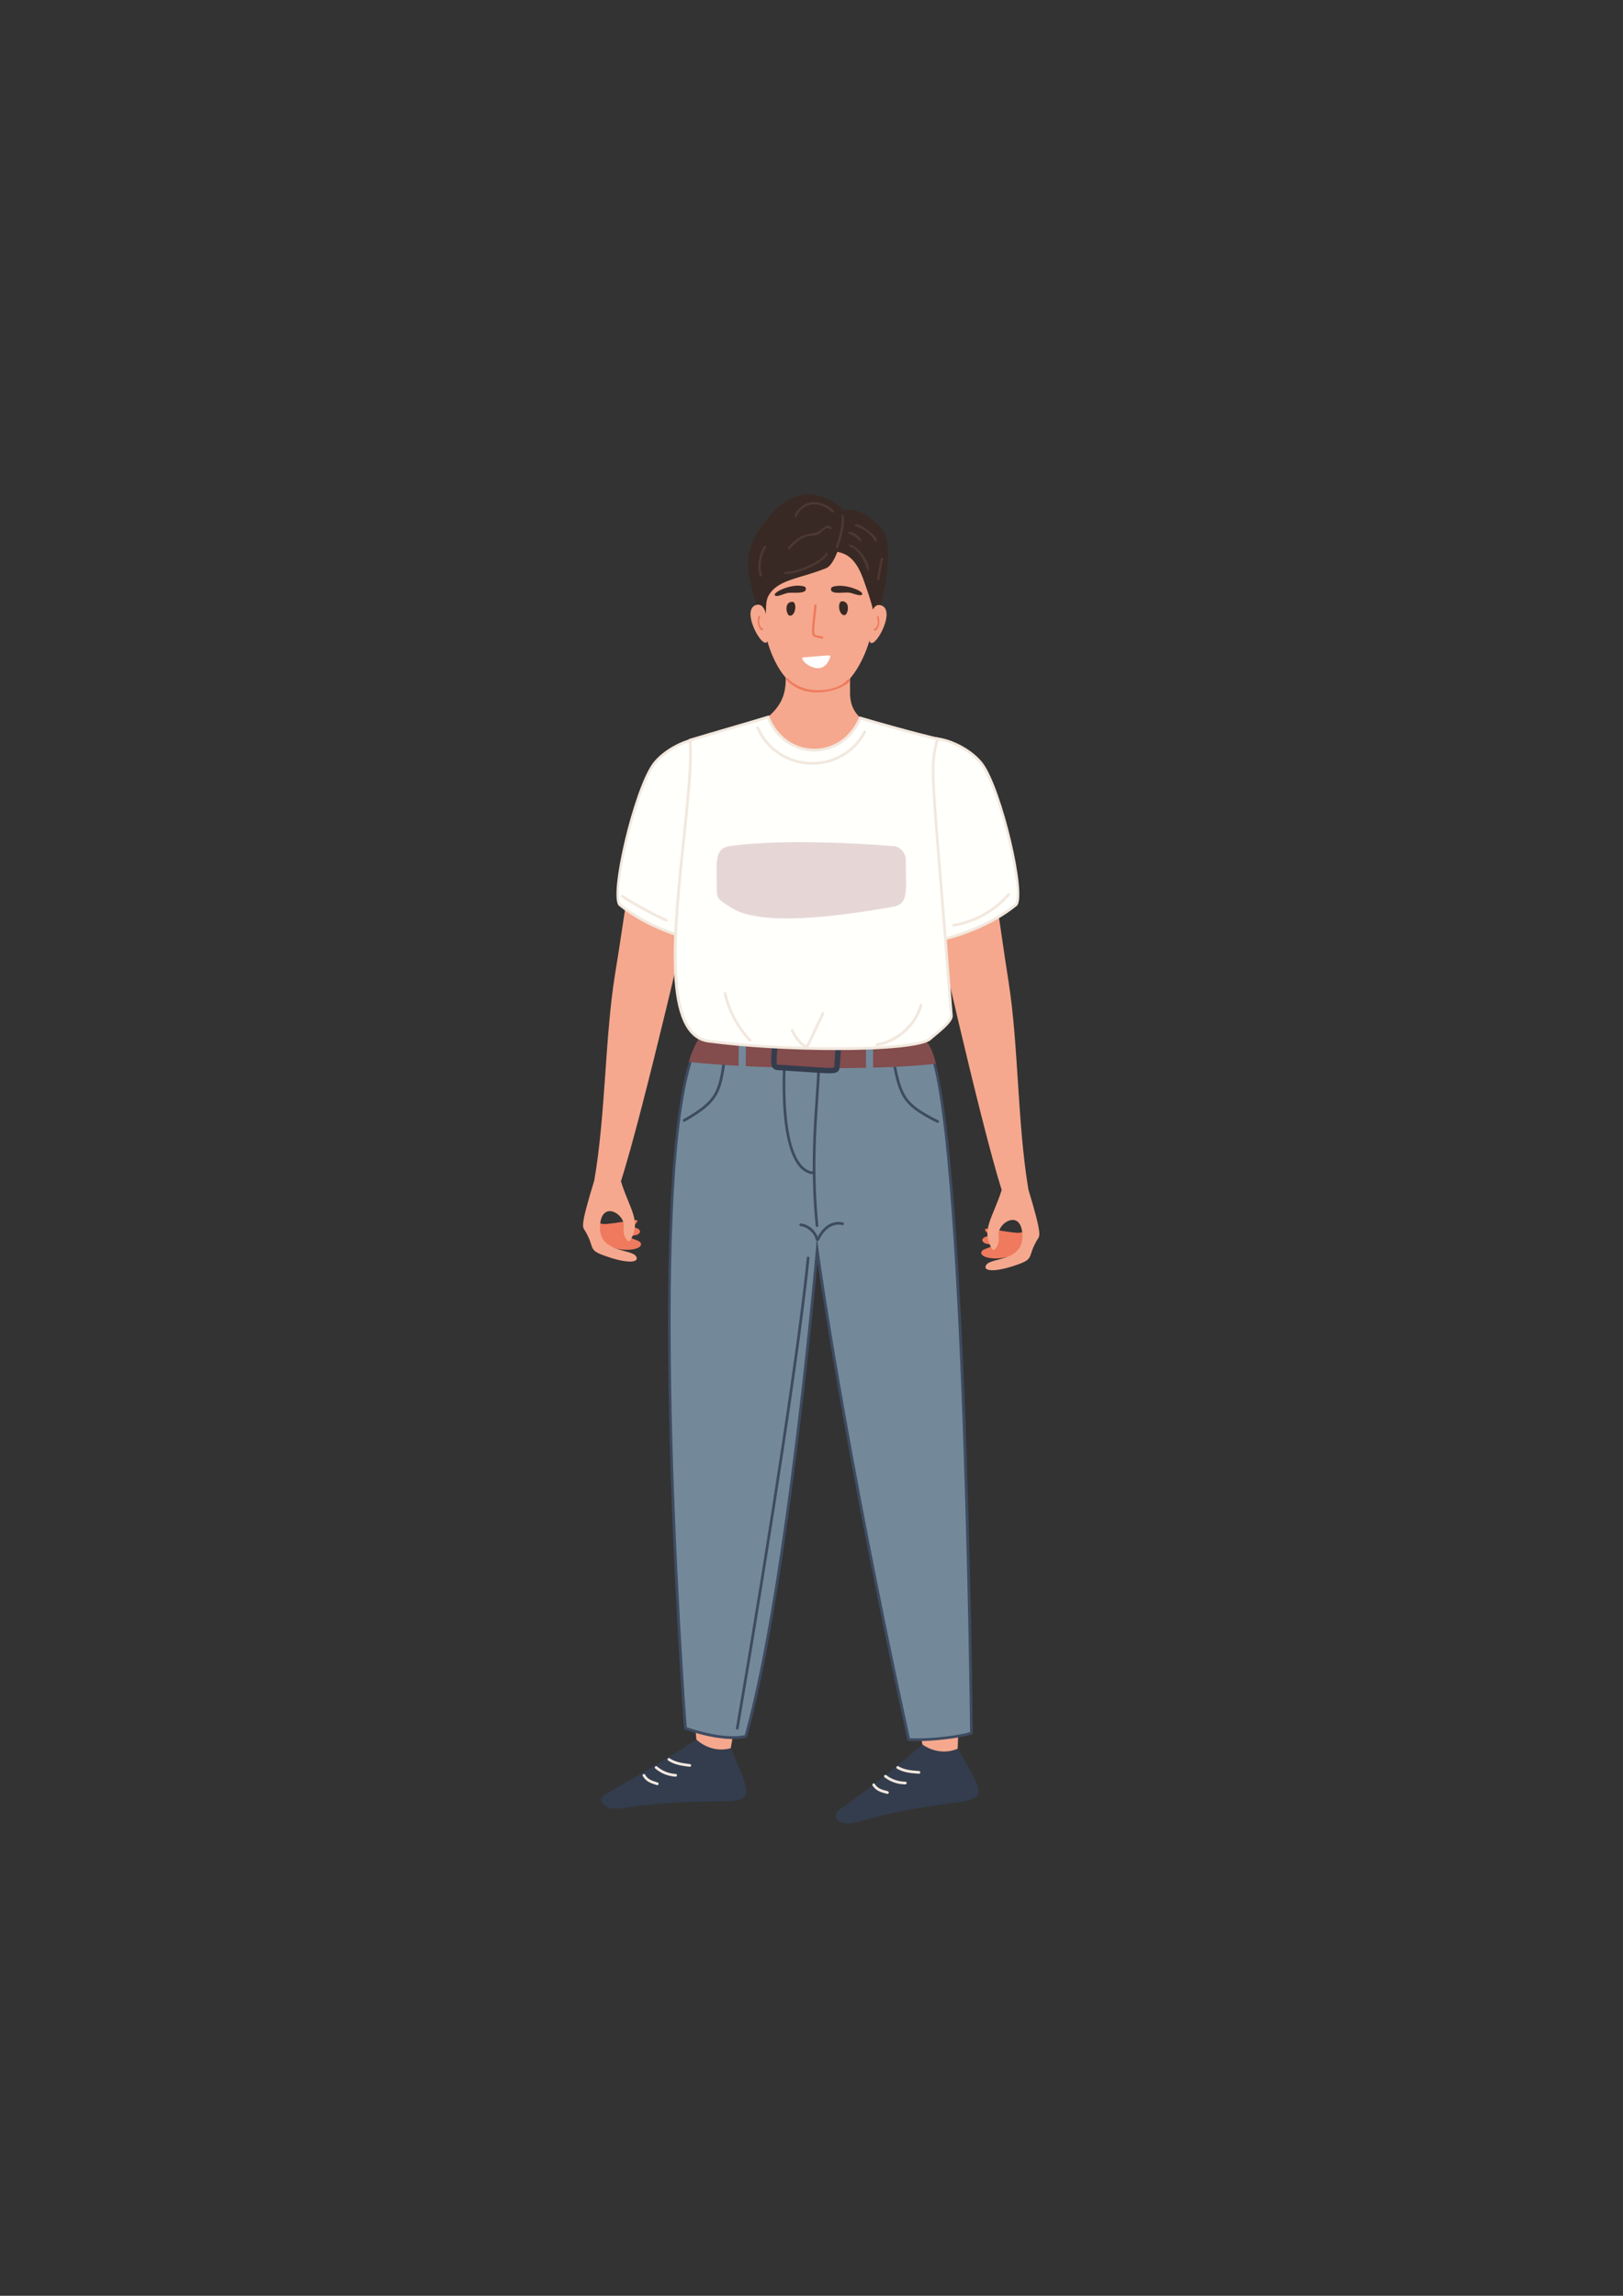 <?xml version="1.0" encoding="utf-8"?>
<!-- Generator: Adobe Illustrator 25.3.0, SVG Export Plug-In . SVG Version: 6.00 Build 0)  -->
<svg version="1.1" id="Layer_1" xmlns="http://www.w3.org/2000/svg" xmlns:xlink="http://www.w3.org/1999/xlink" x="0px" y="0px"
	 viewBox="0 0 595.28 841.89" style="enable-background:new 0 0 595.28 841.89;" xml:space="preserve">
<rect x="0" y="0" width="595.28" height="841.89" fill="#333333" stroke="none"/>
<style type="text/css">
	.st0{fill:#F5A88D;}
	.st1{fill:#392924;}
	.st2{fill:#4D3932;}
	.st3{fill:#EF7A5D;}
	.st4{fill:#FFFFFF;}
	.st5{fill:#333D4E;}
	.st6{fill:#F2E8DE;}
	.st7{fill:#73899A;}
	.st8{fill:#3E4B61;}
	.st9{fill:#834C4D;}
	.st10{fill:#FFFFFC;}
	.st11{fill:#E6D7D6;}
</style>
<g id="XMLID_832_">
	<g id="XMLID_820_">
		<path id="XMLID_926_" class="st0" d="M287.85,239.95c0.14,11.33,3.89,19.73-16.94,29.53c12.4,17.06,24.62,23.37,24.62,23.37
			s26.13-11.76,35.11-19.54c-11.05-8.04-19.07-9-18.87-19.78c0.05-2.59-0.07-13.16-0.14-13.37L287.85,239.95z"/>
		<path id="XMLID_924_" class="st0" d="M291.54,251.48c4.57,3.09,9.97,2.43,15.44,0.93c5.92-1.62,16.47-18.24,13.68-40.04
			c-3.5-27.34-42.85-27.58-41.49,8.94C279.54,231.31,283.21,245.84,291.54,251.48z"/>
		<g id="XMLID_985_">
			<path id="XMLID_1335_" class="st1" d="M305.25,201.44c-0.44-0.74,1-10.43,1.48-11.47c3.49-7.63,16.47,0.65,18.37,7.3
				c1.27,4.43,0.69,19.15-4.28,30.13c-0.39-4.56-2.55-10.33-4.05-14.65C312.52,200.5,306.43,203.41,305.25,201.44z"/>
			<path id="XMLID_1334_" class="st1" d="M309.5,195.39c1.04-3.08,1.63-4.85,0.24-7.66c-0.73-1.46-15.24-16.36-30.08,4.92
				c-5.47,7.84-8.48,13.32,0.22,35.57c1.86-2.45,0.34-6.76,1.96-9.7c3.39-6.13,11.43-6.21,21.2-10.18
				C306.2,207.07,308.43,198.57,309.5,195.39z"/>
			<g id="XMLID_1310_">
				<g id="XMLID_1327_">
					<path id="XMLID_984_" class="st2" d="M306.59,200.54c0.02-0.07,2.45-6.92,2.11-11.4c-0.12-1.57,2.81,0.02-1.36,11.67
						C307.17,201.32,306.41,201.05,306.59,200.54z"/>
				</g>
				<g id="XMLID_1325_">
					<path id="XMLID_983_" class="st2" d="M291.65,189.6c-0.83-0.29,1.34-4.28,5.22-5.28c4.27-1.1,9.62,2.74,8.91,3.54
						c-0.15,0.17-0.4,0.18-0.57,0.03c-6.94-6.19-12.11-1.21-13.05,1.46C292.09,189.56,291.85,189.67,291.65,189.6z"/>
				</g>
				<g id="XMLID_1323_">
					<path id="XMLID_982_" class="st2" d="M289.05,201.36c-0.6-0.55,3.94-5.43,8.58-5.69c3.78-0.21,5.24-4.58,7.31-2.28
						c0.36,0.4-0.24,0.93-0.6,0.54c-0.82-0.91-2.14,0.31-3.05,1.14c-3.58,3.28-4.56-1.47-11.69,6.26
						C289.47,201.5,289.21,201.51,289.05,201.36z"/>
				</g>
				<g id="XMLID_1321_">
					<path id="XMLID_981_" class="st2" d="M287.99,210.51c-0.51-0.01-0.54-0.78,0.01-0.8c4.15,0.09,13.27-3.76,14.86-6.77
						c0.25-0.47,0.96-0.09,0.71,0.38C302.06,206.17,293.27,210.61,287.99,210.51z"/>
				</g>
				<g id="XMLID_1319_">
					<path id="XMLID_980_" class="st2" d="M280.29,200.28c0.29-0.45,0.96-0.01,0.68,0.44c-1.85,2.86-2.45,6.51-1.62,9.81
						c0.21,0.13,0.24,0.41,0.14,0.58C278.38,213.05,276.81,205.66,280.29,200.28z"/>
				</g>
				<g id="XMLID_1317_">
					<path id="XMLID_979_" class="st2" d="M320.82,198.32c-1.31-2.68-4.41-4.59-6.91-5.29c-0.21-0.06-0.34-0.28-0.28-0.5
						c0.51-1.83,9.59,5.06,7.73,5.97C321.16,198.6,320.92,198.52,320.82,198.32z"/>
				</g>
				<g id="XMLID_1315_">
					<path id="XMLID_978_" class="st2" d="M315.22,198.36c-0.97-1.25-2.34-2.19-3.86-2.66c-1.26-0.38,1.14-2.15,4.49,2.16
						C316.18,198.29,315.55,198.78,315.22,198.36z"/>
				</g>
				<g id="XMLID_1313_">
					<path id="XMLID_977_" class="st2" d="M317.93,208.77c-0.11-1.69-2.86-7.5-6.21-8.24c-0.22-0.05-0.35-0.26-0.31-0.48
						c0.37-1.67,6.97,3.49,7.32,8.67C318.76,209.25,317.96,209.3,317.93,208.77z"/>
				</g>
				<g id="XMLID_1311_">
					<path id="XMLID_976_" class="st2" d="M321.7,212.71l0.4-0.04l-0.4,0.02c-0.05-0.53,1.26-7.26,1.36-7.83
						c0.1-0.53,0.89-0.37,0.79,0.15c-0.07,0.37-1.39,7.22-1.35,7.59C322.01,212.68,322.19,212.66,321.7,212.71z"/>
				</g>
			</g>
		</g>
		<path id="XMLID_921_" class="st1" d="M305.07,216.82c1.16,1.04,4.6,0.28,6.48,0.52c0.93,0.12,3.48,1.19,4.29,0.89
			c2.48-0.89-6.11-4.68-10.56-2.99C304.73,215.46,304.6,216.4,305.07,216.82z"/>
		<path id="XMLID_918_" class="st1" d="M295.02,215.1c-4.49-1.54-12.94,2.65-10.42,3.43c0.82,0.26,3.32-0.92,4.25-1.07
			c1.86-0.31,5.34,0.3,6.45-0.79C295.76,216.22,295.66,215.32,295.02,215.1z"/>
		<g id="XMLID_906_">
			<g id="XMLID_916_">
				<path id="XMLID_917_" class="st0" d="M323.12,221.97c-4.1-1.21-4.36,7.38-4.37,11.65C318.73,242.02,329.58,223.87,323.12,221.97
					z"/>
			</g>
			<g id="XMLID_913_">
				<path id="XMLID_915_" class="st3" d="M322.24,226.17c-0.12-0.39-0.71-0.21-0.59,0.18c0.72,2.36,0,3.75-0.97,4.28
					c-0.15,0.08-0.2,0.27-0.12,0.42C321.11,232.04,323.28,229.55,322.24,226.17z"/>
			</g>
			<g id="XMLID_910_">
				<path id="XMLID_911_" class="st0" d="M277.33,221.85c4.1-1.21,4.36,7.38,4.37,11.65C281.72,241.9,270.86,223.75,277.33,221.85z"
					/>
			</g>
			<g id="XMLID_907_">
				<path id="XMLID_908_" class="st3" d="M278.2,226.05c0.12-0.39,0.71-0.21,0.59,0.18c-0.72,2.36,0,3.75,0.97,4.28
					c0.15,0.08,0.2,0.27,0.12,0.42C279.33,231.92,277.17,229.43,278.2,226.05z"/>
			</g>
		</g>
		<g id="XMLID_902_">
			<path id="XMLID_905_" class="st1" d="M309.71,225.6c1.34,0,2.39-5.11-0.86-5.11C307.11,220.49,307.51,225.6,309.71,225.6z"/>
			<path id="XMLID_904_" class="st1" d="M289.75,225.8c-1.34,0-2.39-5.11,0.86-5.11C292.36,220.69,291.95,225.8,289.75,225.8z"/>
		</g>
		<g id="XMLID_900_">
			<path id="XMLID_901_" class="st3" d="M311.48,249.09c-0.17-0.13-0.41-0.1-0.54,0.07c-3.53,4.57-15.96,6.12-21.94-0.4
				c-0.34-0.38-0.91,0.15-0.57,0.52C297.25,258.91,313.69,250.79,311.48,249.09z"/>
		</g>
		<g id="XMLID_896_">
			<path id="XMLID_898_" class="st3" d="M301.98,233.92c0.14-0.57-0.83-0.62-1.43-0.75c-2.22-0.5-2.32,0.59-1.29-8.72
				c0.2-1.82,0.51-2.79-0.14-2.84c-0.61-0.04-0.45,0.68-0.68,2.75c-1.12,10.11-1.14,8.87,3.04,9.86
				C301.7,234.28,301.92,234.14,301.98,233.92z"/>
		</g>
		<path id="XMLID_895_" class="st4" d="M304.51,240.96c0.33-1-0.68-0.59-9.81,0.12C292.06,241.28,301.52,249.95,304.51,240.96z"/>
	</g>
	<g id="XMLID_831_">
		<path id="XMLID_971_" class="st0" d="M267.76,642.69c-5.27,2.66-12.25-3.79-12.25-3.79l-0.97-10.48l15.74-0.6L267.76,642.69z"/>
		<path id="XMLID_970_" class="st5" d="M228.63,663.02c-4.88,0.73-7-0.54-7.77-1.98c-1.75-3.27,0.67-1.53,34.6-23.09
			c0,0,5.26,5.24,12.61,3.11C280.25,669.79,275.02,656.05,228.63,663.02z"/>
		<g id="XMLID_969_">
			<path class="st6" d="M241.07,654.64c-0.05,0-0.1-0.01-0.15-0.02c-2.45-0.75-4.02-1.36-5.17-3.34c-0.14-0.24-0.06-0.54,0.18-0.68
				c0.24-0.14,0.54-0.06,0.68,0.18c0.93,1.61,2.12,2.12,4.6,2.88c0.26,0.08,0.41,0.36,0.33,0.62
				C241.48,654.5,241.28,654.64,241.07,654.64z"/>
		</g>
		<g id="XMLID_968_">
			<path class="st6" d="M247.81,651.52c-2.76-0.14-5.41-1.21-7.49-2.99c-0.21-0.18-0.23-0.5-0.05-0.71c0.18-0.21,0.5-0.23,0.71-0.05
				c1.91,1.64,4.35,2.62,6.86,2.75c0.28,0.01,0.49,0.25,0.47,0.53C248.3,651.31,248.08,651.52,247.81,651.52z"/>
		</g>
		<g id="XMLID_967_">
			<path class="st6" d="M253,647.89c-0.02,0-0.04,0-0.06,0c-2.58-0.32-5.51-0.67-7.88-2.28c-0.23-0.16-0.29-0.47-0.13-0.69
				c0.15-0.23,0.47-0.29,0.69-0.13c2.17,1.47,4.97,1.82,7.44,2.12c0.27,0.03,0.47,0.28,0.44,0.56
				C253.46,647.7,253.24,647.89,253,647.89z"/>
		</g>
		<path id="XMLID_965_" class="st0" d="M351.18,642.91c-4.89,3.31-12.63-2.2-12.63-2.2l-2.29-10.27l15.54-2.59L351.18,642.91z"/>
		<path id="XMLID_964_" class="st5" d="M314.95,668.04c-8.39,2.38-9.72-2.65-7.26-4.33c10.84-7.39,20.55-15.52,30.69-23.94
			c0,0,5.88,4.53,12.9,1.49C367.01,668.21,360.07,655.24,314.95,668.04z"/>
		<g id="XMLID_963_">
			<path class="st6" d="M325.49,657.83c-0.04,0-0.08,0-0.12-0.01c-2.49-0.62-4.09-1.14-5.34-3.05c-0.15-0.23-0.09-0.54,0.15-0.69
				c0.23-0.15,0.54-0.08,0.69,0.15c1.02,1.56,2.23,2,4.75,2.63c0.27,0.07,0.43,0.34,0.36,0.61
				C325.92,657.68,325.72,657.83,325.49,657.83z"/>
		</g>
		<g id="XMLID_962_">
			<path class="st6" d="M332.04,654.35c-2.73,0-5.43-0.92-7.6-2.59c-0.22-0.17-0.26-0.48-0.09-0.7c0.17-0.22,0.48-0.26,0.7-0.09
				c1.99,1.53,4.47,2.38,6.98,2.38c0.29,0,0.52,0.22,0.52,0.5C332.56,654.13,332.32,654.36,332.04,654.35z"/>
		</g>
		<g id="XMLID_961_">
			<path class="st6" d="M337.04,650.45c-2.63-0.18-5.58-0.38-8.03-1.86c-0.24-0.14-0.31-0.45-0.17-0.69
				c0.14-0.24,0.45-0.31,0.69-0.17c2.25,1.35,5.06,1.55,7.55,1.71c0.28,0.02,0.48,0.26,0.46,0.53
				C337.52,650.25,337.3,650.45,337.04,650.45z"/>
		</g>
	</g>
	<g id="XMLID_940_">
		<path class="st7" d="M338.08,381.81c15.71-0.41,18.23,253.7,18.23,253.7c-5.33,1.74-17.41,2.83-23,2.38
			c-24.5-111.99-33.59-179.49-33.59-179.49s-10.49,122.1-26.16,178.33c-8.68,2.01-22.14-2.99-22.14-2.99
			c-0.16-1-16.23-218.54,5.4-252.81L338.08,381.81z"/>
		<path class="st8" d="M336.23,638.49c-1.11,0-2.12-0.03-2.96-0.1l-0.37-0.03l-0.08-0.36c-20.79-95.05-30.58-158.71-32.99-175.26
			c-2.04,22.18-11.94,124.44-25.79,174.13l-0.08,0.29l-0.29,0.07c-8.73,2.02-21.87-2.8-22.43-3.01l-0.27-0.1l-0.05-0.29
			c-0.31-1.95-16.19-218.83,5.47-253.16l0.15-0.24l81.53,0.88c0.59-0.03,1.18,0.25,1.73,0.78c14.46,13.95,16.91,243.65,17,253.42
			l0,0.37l-0.35,0.11C351.86,637.48,342.38,638.49,336.23,638.49z M333.71,637.42c5.47,0.36,16.72-0.64,22.09-2.27
			c-0.12-10.7-2.79-238.93-16.69-252.34c-0.35-0.34-0.69-0.52-1.02-0.5c-0.02,0-80.99-0.88-80.99-0.88
			c-21.02,34.38-5.97,242.8-5.21,251.95c1.99,0.7,13.54,4.56,21.27,2.93c15.44-55.67,25.96-176.73,26.06-177.95l0.39-4.52l0.61,4.5
			C300.3,459.01,309.56,526.94,333.71,637.42z"/>
	</g>
	<g id="XMLID_952_">
		<g id="XMLID_958_">
			<path class="st8" d="M299.67,449.97c-0.25,0-0.47-0.19-0.5-0.45c-1.93-19.3-0.82-35.37,0-47.1c0.68-9.81,1.17-16.9-0.38-20.86
				c-0.1-0.26,0.03-0.55,0.28-0.65c0.26-0.1,0.55,0.03,0.65,0.28c1.63,4.17,1.13,11.35,0.44,21.29c-0.81,11.69-1.93,27.71,0,46.93
				c0.03,0.27-0.17,0.52-0.45,0.55C299.7,449.97,299.68,449.97,299.67,449.97z"/>
		</g>
		<g id="XMLID_957_">
			<path class="st8" d="M270.41,634.29c-0.03,0-0.06,0-0.08-0.01c-0.27-0.05-0.46-0.3-0.41-0.58
				c12.94-75.76,23.14-143.44,25.99-172.44c0.03-0.27,0.26-0.46,0.55-0.45c0.27,0.03,0.48,0.27,0.45,0.55
				c-2.85,29.02-13.06,96.73-26,172.51C270.86,634.12,270.65,634.29,270.41,634.29z"/>
		</g>
		<g id="XMLID_956_">
			<path class="st8" d="M250.93,411.36c-0.17,0-0.34-0.09-0.43-0.25c-0.14-0.24-0.05-0.54,0.19-0.68
				c12.65-7.24,13.01-10.08,14.98-25.86c0.23-1.84,0.48-3.85,0.78-6.07c0.04-0.27,0.29-0.47,0.56-0.43
				c0.27,0.04,0.47,0.29,0.43,0.56c-0.29,2.21-0.55,4.22-0.77,6.06c-1.97,15.82-2.39,19.12-15.47,26.6
				C251.1,411.34,251.01,411.36,250.93,411.36z"/>
		</g>
		<g id="XMLID_955_">
			<path class="st8" d="M343.92,411.77c-0.07,0-0.15-0.02-0.22-0.05c-13.5-6.7-14.11-9.97-17.01-25.65c-0.34-1.82-0.71-3.81-1.13-6
				c-0.05-0.27,0.12-0.53,0.4-0.59c0.27-0.06,0.53,0.12,0.59,0.4c0.42,2.19,0.79,4.19,1.13,6.01c2.89,15.64,3.41,18.46,16.47,24.94
				c0.25,0.12,0.35,0.42,0.23,0.67C344.28,411.67,344.11,411.77,343.92,411.77z"/>
		</g>
		<g id="XMLID_954_">
			<path class="st8" d="M299.87,455.06c-0.02,0-0.04,0-0.07,0c-0.3-0.03-0.54-0.24-0.62-0.53c-0.67-2.53-3.01-4.59-5.57-4.89
				c-0.27-0.03-0.47-0.28-0.44-0.56c0.03-0.27,0.28-0.48,0.56-0.44c2.75,0.33,5.21,2.31,6.19,4.92c2.65-5.03,6.61-6.01,9.27-5.26
				c0.27,0.07,0.42,0.35,0.35,0.62c-0.07,0.27-0.35,0.42-0.62,0.35c-2.41-0.67-6.05,0.35-8.43,5.39
				C300.38,454.9,300.14,455.06,299.87,455.06z"/>
		</g>
		<g id="XMLID_953_">
			<path class="st8" d="M298.61,430.62c-1.88,0-3.67-0.86-5.18-2.49c-3.94-4.25-8.12-16.07-5.65-48.19
				c0.02-0.28,0.27-0.48,0.54-0.46c0.28,0.02,0.48,0.26,0.46,0.54c-2.44,31.76,1.58,43.32,5.38,47.43c1.34,1.44,2.83,2.17,4.45,2.17
				c0.28,0,0.5,0.22,0.5,0.5S298.89,430.62,298.61,430.62z"/>
		</g>
	</g>
	<g id="XMLID_951_">
		<path class="st9" d="M253.32,389.02c31.07,3.03,72.86,2.61,89.33,0.64c0,0-1.83-8.04-4.57-7.85l-81.26-0.88
			C256.82,380.93,253.84,386.21,253.32,389.02z"/>
		<path class="st9" d="M304.18,391.72c-16.35,0-34.78-0.62-50.92-2.2l-0.54-0.05l0.1-0.54c0.53-2.86,3.44-8.03,3.56-8.25l0.15-0.26
			l0.29,0l81.26,0.88c2.99-0.23,4.85,7.38,5.05,8.24l0.12,0.54l-0.55,0.07C334.91,391.09,320.59,391.72,304.18,391.72z
			 M253.93,388.58c31.8,3.05,72.27,2.44,88.1,0.65c-0.74-2.94-2.35-7.04-3.91-6.92l-81-0.87
			C256.56,382.44,254.56,386.17,253.93,388.58z"/>
	</g>
	<g id="XMLID_948_">
		<path id="XMLID_950_" class="st7" d="M320,394.42c0.38,0,0.23-14.53,0.23-14.19c0-0.4-2.71-0.23-2.36-0.23
			c-0.38,0-0.23,14.53-0.23,14.19C317.64,394.59,320.35,394.42,320,394.42z"/>
		<path id="XMLID_949_" class="st7" d="M273.3,393.42c0.38,0,0.23-14.53,0.23-14.19c0-0.4-2.71-0.23-2.36-0.23
			c-0.38,0-0.23,14.53-0.23,14.19C270.95,393.59,273.66,393.42,273.3,393.42z"/>
	</g>
	<g id="XMLID_947_">
		<path class="st5" d="M304.24,393.59c-1.68,0-4.29-0.18-8.55-0.48c-2.74-0.19-6.15-0.43-10.41-0.69c-0.5-0.03-1.24-0.14-1.77-0.75
			c-0.87-1-0.76-2.58-0.42-7.29c0.09-1.27,0.2-2.76,0.31-4.52c0.03-0.42,0.07-1.19,0.7-1.74c1.06-0.93,2.87-0.8,11.59-0.2
			c2.74,0.19,6.16,0.43,10.42,0.69c0.5,0.03,1.24,0.14,1.77,0.75c0.87,1,0.76,2.58,0.42,7.29c-0.09,1.27-0.2,2.76-0.31,4.52
			c-0.03,0.42-0.07,1.19-0.69,1.74C306.74,393.39,306,393.59,304.24,393.59z M285.02,390.36c0,0,0.08,0.05,0.38,0.07
			c4.26,0.26,7.68,0.5,10.43,0.69c5.96,0.41,9.56,0.67,10.13,0.3c-0.04,0.01,0-0.09,0.02-0.36c0.11-1.77,0.22-3.27,0.31-4.54
			c0.22-3.05,0.4-5.47,0.07-5.83c0,0-0.08-0.05-0.38-0.07c-4.27-0.26-7.69-0.5-10.43-0.69c-5.96-0.41-9.56-0.66-10.13-0.3
			c0.01-0.01,0,0.09-0.02,0.36c-0.11,1.77-0.22,3.27-0.31,4.54C284.87,387.59,284.7,390,285.02,390.36L285.02,390.36z"/>
	</g>
	<g id="XMLID_931_">
		<path id="XMLID_933_" class="st3" d="M363.26,453.32c-1.65-0.28-4.28,1.12-2.2,2.49c0.68,0.45,2.49,0.6,3.21,0.22
			c0.03,1.82-4.21,1.56-4.36,3.32c-0.29,3.34,16.47,3.78,16.45-6.21c0-2.13-1.89-0.91-3.37-1.05
			C363.05,451.16,358.29,448.62,363.26,453.32z"/>
		<path id="XMLID_930_" class="st0" d="M367.4,436.39c-8.05-25.41-26.18-106.42-26.4-107.43c-0.48-2.2-0.23-3.6,3.43-4.34
			c22.83-4.66,18.01-11.98,25.55,35.82c3.61,23.09,3.15,51.43,7.21,75.74c5.31,17.62,4.16,16.94,3.18,18.58
			c-3.38,5.65-1.19,6.7-6.04,8.56c-8.59,3.28-14.2,3.18-12.61,0.55c1.75-2.91,14.63-1.01,13.18-12.14c-1.03-7.9-8.49-3.48-8.64,0.69
			c-0.04,1.06,0.67,3.66-1.43,5.75c-0.28,0.28-0.75,0.23-0.95-0.11C359.68,450.96,364.09,446.81,367.4,436.39z"/>
	</g>
	<g id="XMLID_932_">
		<path id="XMLID_939_" class="st3" d="M231.79,450.15c1.65-0.28,4.27,1.15,2.19,2.5c-0.68,0.45-2.49,0.58-3.21,0.21
			c-0.04,1.82,4.2,1.58,4.35,3.35c0.28,3.35-16.49,3.68-16.41-6.3c0.02-2.13,1.89-0.9,3.37-1.03
			C232.01,447.99,236.78,445.47,231.79,450.15z"/>
		<path id="XMLID_938_" class="st0" d="M227.74,433.19c8.19-25.36,26.77-106.28,27-107.28c0.49-2.2,0.25-3.59-3.4-4.36
			c-22.81-4.78-17.94-12.08-25.75,35.68c-3.74,23.06-3.43,51.42-7.63,75.7c-5.4,17.59-4.26,16.92-3.29,18.56
			c3.35,5.67,1.15,6.71,6,8.59c8.57,3.33,14.18,3.26,12.61,0.62c-1.74-2.92-14.62-1.09-13.11-12.21c1.07-7.89,8.51-3.44,8.64,0.74
			c0.03,1.06-0.69,3.65,1.4,5.76c0.27,0.28,0.75,0.24,0.95-0.1C235.38,447.8,230.99,443.63,227.74,433.19z"/>
	</g>
	<g id="XMLID_929_">
		<path class="st10" d="M360.15,280.22c6.94,9.37,16.12,48.6,12.43,51.61c-9.91,8.09-23.99,12.97-35.26,14.03
			c-10.95-30.44-10.11-64.2-6.41-69.92C337.67,265.49,354.54,272.64,360.15,280.22z"/>
		<path class="st6" d="M336.99,346.39l-0.13-0.36c-11.34-31.54-9.97-64.78-6.35-70.37c2.22-3.43,5.72-5.32,10.12-5.46
			c7.7-0.23,16.34,4.86,19.93,9.72c6.99,9.45,16.34,49.03,12.35,52.29c-9.08,7.41-23.02,12.96-35.53,14.14L336.99,346.39z
			 M341.16,271.19c-0.17,0-0.34,0-0.51,0.01c-4.12,0.13-7.25,1.81-9.31,5c-3.42,5.29-4.58,38.5,6.32,69.12
			c12.22-1.24,25.76-6.66,34.6-13.88c3.28-2.68-5.27-41.13-12.52-50.93C356.38,275.96,348.4,271.19,341.16,271.19z"/>
	</g>
	<g id="XMLID_946_">
		<path class="st10" d="M239.81,280.22c-6.94,9.37-16.12,48.6-12.43,51.61c9.91,8.09,23.99,12.97,35.26,14.03
			c10.95-30.44,10.11-64.2,6.41-69.92C262.29,265.49,245.42,272.64,239.81,280.22z"/>
		<path class="st6" d="M262.98,346.39l-0.39-0.04c-12.51-1.18-26.45-6.73-35.53-14.14c-3.99-3.26,5.36-42.85,12.35-52.29
			c3.6-4.86,12.22-9.96,19.93-9.72c4.4,0.14,7.9,2.02,10.12,5.46c3.62,5.59,4.99,38.83-6.35,70.37L262.98,346.39z M240.21,280.51
			c-7.25,9.8-15.8,48.25-12.52,50.93c8.84,7.22,22.38,12.64,34.6,13.88c10.91-30.62,9.75-63.83,6.32-69.12
			c-2.06-3.19-5.19-4.87-9.31-5C251.95,270.99,243.66,275.85,240.21,280.51L240.21,280.51z"/>
	</g>
	<g id="XMLID_928_">
		<path class="st10" d="M315.5,263.29c-6.55,15.89-27.49,15.66-33.76-0.34c-9.26,2.82-19.39,5.65-28.66,8.47
			c2.22,26.54-17.48,107.13,6.84,110.38c28.73,3.84,76.23,3.75,81.26-0.88c1.73-1.6,7.96-6.09,7.78-8.44
			c-6.83-89.13-8.32-90.52-5.05-101.5C343.9,270.99,333.47,268.58,315.5,263.29z"/>
		<path class="st6" d="M306.84,385.08c-15.63,0-33.5-0.97-46.99-2.78c-17.23-2.3-13.17-40.61-9.58-74.41
			c1.54-14.51,3-28.22,2.31-36.43l-0.03-0.4l0.39-0.12c4.63-1.41,9.56-2.85,14.32-4.23c4.77-1.39,9.7-2.82,14.33-4.24l0.44-0.13
			l0.17,0.43c2.83,7.22,9.09,11.75,16.34,11.81c0.05,0,0.1,0,0.15,0c7.16,0,13.41-4.39,16.34-11.48l0.17-0.42l0.43,0.13
			c17.75,5.22,28.27,7.66,28.37,7.68l0.52,0.12l-0.15,0.51c-2.43,8.17-2.18,11.3,0.96,49.64c1.02,12.46,2.41,29.54,4.11,51.68
			c0.15,1.97-2.95,4.7-6.42,7.56c-0.63,0.52-1.17,0.96-1.52,1.29C338.71,383.88,324.15,385.08,306.84,385.08z M253.61,271.79
			c0.62,8.34-0.82,21.89-2.34,36.21c-3.36,31.69-7.55,71.14,8.72,73.31c30.05,4.01,76.15,3.59,80.85-0.75
			c0.36-0.33,0.91-0.79,1.56-1.32c2.16-1.78,6.18-5.1,6.06-6.71c-1.7-22.15-3.09-39.21-4.11-51.68c-3.08-37.72-3.39-41.52-1.07-49.5
			c-2.3-0.55-12.16-2.95-27.49-7.45c-3.17,7.29-9.73,11.71-17.25,11.69c-7.52-0.07-14.03-4.66-17.09-12.02
			c-4.51,1.37-9.28,2.76-13.91,4.11C262.91,269.02,258.12,270.42,253.61,271.79z"/>
	</g>
	<path id="XMLID_818_" class="st11" d="M327.48,332.54c-19.73,3.45-49.08,7.55-59.8,0c-2.14-1.51-4.75-2.4-4.75-5.36
		c0-10.68-1.23-16.06,4.75-16.91c22.86-3.24,59.8,0,59.8,0c2.62,0,4.75,2.4,4.75,5.36C332.23,326.7,333.44,331.5,327.48,332.54z"/>
	<g id="XMLID_829_">
		<g id="XMLID_972_">
			<path class="st6" d="M275.13,382.03c-0.13,0-0.26-0.05-0.36-0.16c-4.62-4.88-7.85-10.93-9.33-17.49
				c-0.06-0.27,0.11-0.54,0.38-0.6c0.27-0.06,0.54,0.11,0.6,0.38c1.44,6.38,4.58,12.27,9.08,17.02c0.19,0.2,0.18,0.52-0.02,0.71
				C275.37,381.98,275.25,382.03,275.13,382.03z"/>
		</g>
		<g id="XMLID_973_">
			<path class="st6" d="M321.63,383.58c-0.24,0-0.45-0.17-0.49-0.42c-0.04-0.27,0.14-0.53,0.41-0.57c7.3-1.2,13.79-7.02,15.78-14.15
				c0.07-0.27,0.35-0.42,0.62-0.35c0.27,0.07,0.42,0.35,0.35,0.62c-2.12,7.61-8.78,13.59-16.58,14.87
				C321.69,383.58,321.66,383.58,321.63,383.58z"/>
		</g>
		<g id="XMLID_974_">
			<path class="st6" d="M295.65,384.23c-1.93-0.03-4.77-4.35-5.56-6.18c-0.11-0.25,0.01-0.55,0.26-0.66
				c0.26-0.11,0.55,0.01,0.66,0.26c0.97,2.24,3.58,5.56,4.64,5.58c0.06-0.01,0.14,0,0.24-0.2l5.5-11.57
				c0.12-0.25,0.42-0.35,0.67-0.24c0.25,0.12,0.36,0.42,0.24,0.67l-5.5,11.57C296.54,383.95,296.14,384.23,295.65,384.23z"/>
		</g>
		<g id="XMLID_821_">
			<path class="st6" d="M244.37,337.99c-0.07,0-0.14-0.01-0.21-0.05c-5.58-2.58-11.04-5.56-16.23-8.85
				c-0.23-0.15-0.3-0.46-0.15-0.69c0.15-0.23,0.46-0.3,0.69-0.15c5.16,3.27,10.58,6.23,16.11,8.79c0.25,0.12,0.36,0.41,0.24,0.66
				C244.74,337.88,244.56,337.99,244.37,337.99z"/>
		</g>
		<g id="XMLID_826_">
			<path class="st6" d="M349.75,339.8c-0.24,0-0.45-0.18-0.49-0.42c-0.04-0.27,0.14-0.53,0.42-0.57
				c7.62-1.21,14.85-5.26,19.86-11.13c0.18-0.21,0.5-0.24,0.7-0.06c0.21,0.18,0.24,0.49,0.06,0.7
				c-5.15,6.05-12.61,10.23-20.46,11.47C349.8,339.8,349.78,339.8,349.75,339.8z"/>
		</g>
		<g id="XMLID_827_">
			<path class="st6" d="M297.97,280.43c-0.3,0-0.61-0.01-0.92-0.02c-8.69-0.34-16.21-5.46-19.62-13.35
				c-0.11-0.25,0.01-0.55,0.26-0.66c0.25-0.11,0.55,0.01,0.66,0.26c3.26,7.53,10.44,12.42,18.74,12.75
				c8.27,0.34,15.78-3.98,19.62-11.23c0.13-0.24,0.43-0.34,0.68-0.21c0.24,0.13,0.34,0.43,0.21,0.68
				C313.72,275.98,306.25,280.43,297.97,280.43z"/>
		</g>
	</g>
</g>
</svg>
